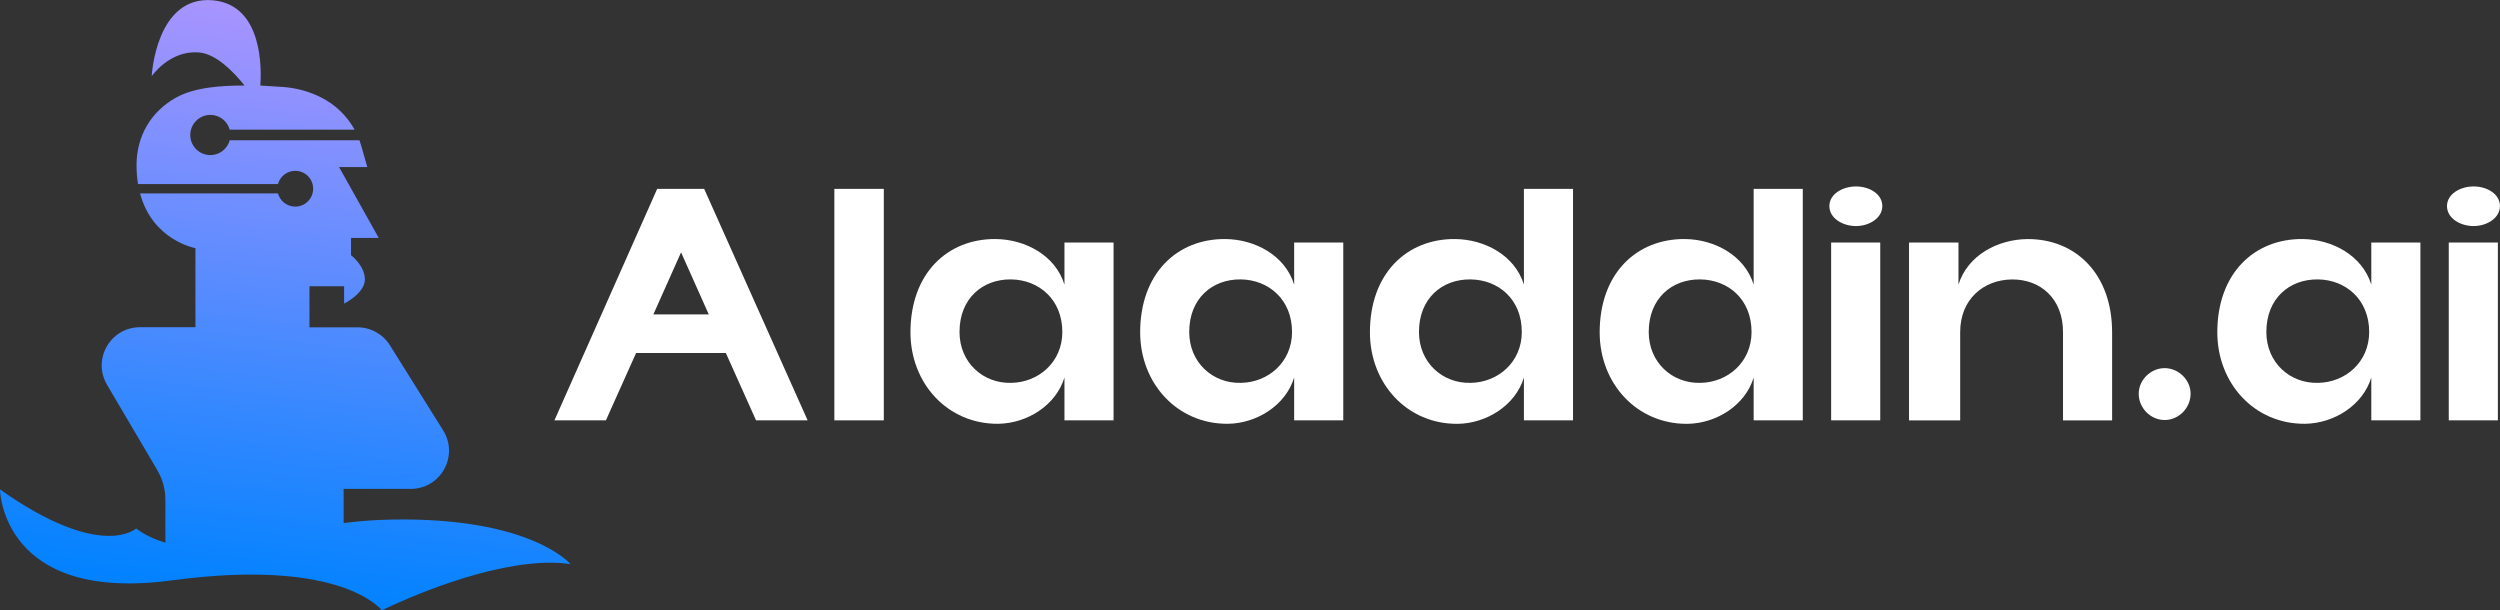 <?xml version="1.0" encoding="UTF-8"?>
<svg id="katman_1" data-name="katman 1" xmlns="http://www.w3.org/2000/svg" xmlns:xlink="http://www.w3.org/1999/xlink" viewBox="0 0 2122 518">
  <rect x="0" y="0" width="2122" height="518" fill="#333333" stroke="none"/>
  <defs>
    <style>
      .cls-1 {
        fill: #fff;
      }

      .cls-2 {
        fill: url(#Adsız_degrade_12);
      }

      .cls-3, .cls-4 {
        fill: none;
      }

      .cls-4 {
        clip-path: url(#clippath);
      }
    </style>
    <clipPath id="clippath">
      <rect class="cls-3" width="2122" height="518"/>
    </clipPath>
    <linearGradient id="Adsız_degrade_12" data-name="Adsız degrade 12" x1="234.54" y1="-1185.14" x2="294.42" y2="-687.34" gradientTransform="translate(0 -673.43) scale(1 -1)" gradientUnits="userSpaceOnUse">
      <stop offset="0" stop-color="#0082ff"/>
      <stop offset="1" stop-color="#a894ff"/>
    </linearGradient>
  </defs>
  <g class="cls-4">
    <g>
      <path class="cls-1" d="m470.6,356.79l87.22-196.48h39.88l87.82,196.48h-43.79l-25.62-57.14h-76.21l-25.62,57.14h-43.79.1Zm83.97-89.91h47.04l-23.52-52.68-23.52,52.68Z"/>
      <path class="cls-1" d="m708.2,356.79v-196.48h41.98v196.48h-41.98Z"/>
      <path class="cls-1" d="m772.8,282.09c0-50.03,31.28-79.5,72.36-79.2,25.02.3,50.59,13.71,58.35,38.68v-35.72h41.69v150.9h-41.69v-36.32c-7.16,23.52-31.58,38.98-56.3,39.28-42.89.3-74.41-34.22-74.41-77.7v.1Zm128.91-.3c0-27.67-19.97-44.33-43.49-44.63-24.12-.3-43.79,16.06-43.79,44.63,0,25.92,19.97,43.78,43.79,43.18,23.22-.3,43.49-17.56,43.49-43.18Z"/>
      <path class="cls-1" d="m967.77,282.09c0-50.03,31.28-79.5,72.36-79.2,25.02.3,50.6,13.71,58.35,38.68v-35.72h41.69v150.9h-41.69v-36.32c-7.15,23.52-31.58,38.98-56.3,39.28-42.88.3-74.41-34.22-74.41-77.7v.1Zm128.91-.3c0-27.67-19.97-44.33-43.49-44.63-24.12-.3-43.78,16.06-43.78,44.63,0,25.92,19.96,43.78,43.78,43.18,23.22-.3,43.49-17.56,43.49-43.18Z"/>
      <path class="cls-1" d="m1162.79,282.09c0-50.03,31.27-79.5,72.36-79.2,25.02.3,50.59,13.71,58.35,38.68v-81.26h41.68v196.48h-41.68v-36.32c-7.16,23.51-31.58,38.98-56.3,39.28-42.89.3-74.41-34.22-74.41-77.7v.05Zm128.91-.3c0-27.97-19.97-44.33-43.49-44.63-24.12-.3-43.79,16.06-43.79,44.63,0,25.92,19.97,43.78,43.79,43.18,23.22-.3,43.49-17.56,43.49-43.18Z"/>
      <path class="cls-1" d="m1357.8,282.09c0-50.03,31.28-79.5,72.36-79.2,25.02.3,50.6,13.71,58.35,38.68v-81.26h41.69v196.48h-41.69v-36.32c-7.15,23.51-31.57,38.98-56.29,39.28-42.89.3-74.42-34.22-74.42-77.7v.05Zm128.91-.3c0-27.97-19.97-44.33-43.49-44.63-24.12-.3-43.78,16.06-43.78,44.63,0,25.92,19.96,43.78,43.78,43.18,23.22-.3,43.49-17.56,43.49-43.18Z"/>
      <path class="cls-1" d="m1552.77,174.92c0-10.11,11.01-16.66,22.62-16.66s22.32,6.55,22.32,16.66-11.01,16.96-22.32,16.96-22.62-6.56-22.62-16.96Zm1.5,181.87v-150.9h41.68v150.9h-41.68Z"/>
      <path class="cls-1" d="m1620.37,356.79v-150.9h41.99v35.72c7.76-25.02,33.33-38.38,58.35-38.68,40.78-.3,72.06,29.17,72.06,79.2v74.7h-41.68v-75c0-28.57-19.37-44.93-43.49-44.63-23.82.3-43.79,16.66-43.79,44.63v75h-43.49l.05-.05Z"/>
      <path class="cls-1" d="m1815.34,334.18c0-11.61,10.11-21.71,22.02-21.71s22.02,10.11,22.02,21.71c0,12.21-10.11,22.32-22.02,22.32s-22.02-10.11-22.02-22.32Z"/>
      <path class="cls-1" d="m1882.05,282.09c0-50.03,31.27-79.5,72.36-79.2,25.02.3,50.59,13.71,58.35,38.68v-35.72h41.68v150.9h-41.68v-36.32c-7.16,23.52-31.58,38.98-56.3,39.28-42.89.3-74.41-34.22-74.41-77.7v.1Zm128.91-.3c0-27.67-19.97-44.33-43.49-44.63-24.12-.3-43.79,16.06-43.79,44.63,0,25.92,19.97,43.78,43.79,43.18,23.22-.3,43.49-17.56,43.49-43.18Z"/>
      <path class="cls-1" d="m2077.01,174.92c0-10.11,11.01-16.66,22.62-16.66s22.32,6.55,22.32,16.66-11.01,16.96-22.32,16.96-22.62-6.56-22.62-16.96Zm1.5,181.87v-150.9h41.69v150.9h-41.69Z"/>
      <path class="cls-2" d="m484.61,478.92c-11.01-1.75-23.17-1.65-35.68-.25-58.45,6.2-124.86,39.38-124.86,39.38,0,0-33.28-44.98-178.2-25.42h-.35C1.05,512.05,0,415.43,0,415.43c86.12,60.84,115.55,33.12,115.55,33.12,7.41,5.6,15.86,9.46,24.87,12.01-.05-1.2-.05-2.4-.05-3.6v-32.87c0-8.81-2.4-17.51-6.91-25.07v-.1l-42.59-72.25c-12.76-21.61,2.8-48.93,27.97-48.93h47.04v-67.1s-36.33-6.4-46.99-46.48h117.05c1.75,6.45,7.66,11.21,14.66,11.21,8.41,0,15.21-6.81,15.21-15.21s-6.81-15.16-15.21-15.16c-7.01,0-12.91,4.75-14.66,11.21h-118.8c-.8-4.9-1.25-10.26-1.25-16.01,0-24.97,12.41-45.38,33.03-57.09,16.26-9.26,39.68-10.51,58.4-10.51h.25c-9.66-12.11-24.22-26.82-38.63-28.07-24.82-2.2-40.18,20.11-40.18,20.11,0,0,3.45-68.65,51.89-64.39,42.84,3.8,41.29,59.39,40.33,72.35l18.82,1.2c11.51.75,22.77,3.8,33.03,9.06,11.61,5.9,21.12,15.01,27.52,26.07.25.4.45.8.65,1.15h-106.04c-1.95-7.25-8.56-12.56-16.41-12.56-9.41,0-17.06,7.66-17.06,17.06s7.61,17.06,17.06,17.06c7.86,0,14.46-5.3,16.41-12.56h110.14c.15.4.3.75.4,1.15.45,1.3.9,2.6,1.25,3.95l5,17.61h-23.97l33.68,60.14h-23.52v14.71s11.76,8.81,11.76,20.56-17.62,20.51-17.62,20.51v-14.71h-29.42v34.82h40.78c11.16,0,21.57,5.8,27.52,15.26l45.19,72.25c13.51,21.61-2,49.63-27.52,49.63h-56.95v29.02c13.11-1.7,26.42-2.7,39.73-2.95,119.75-2.45,153.03,37.98,153.03,37.98l.15-.1Z"/>
    </g>
  </g>
</svg>